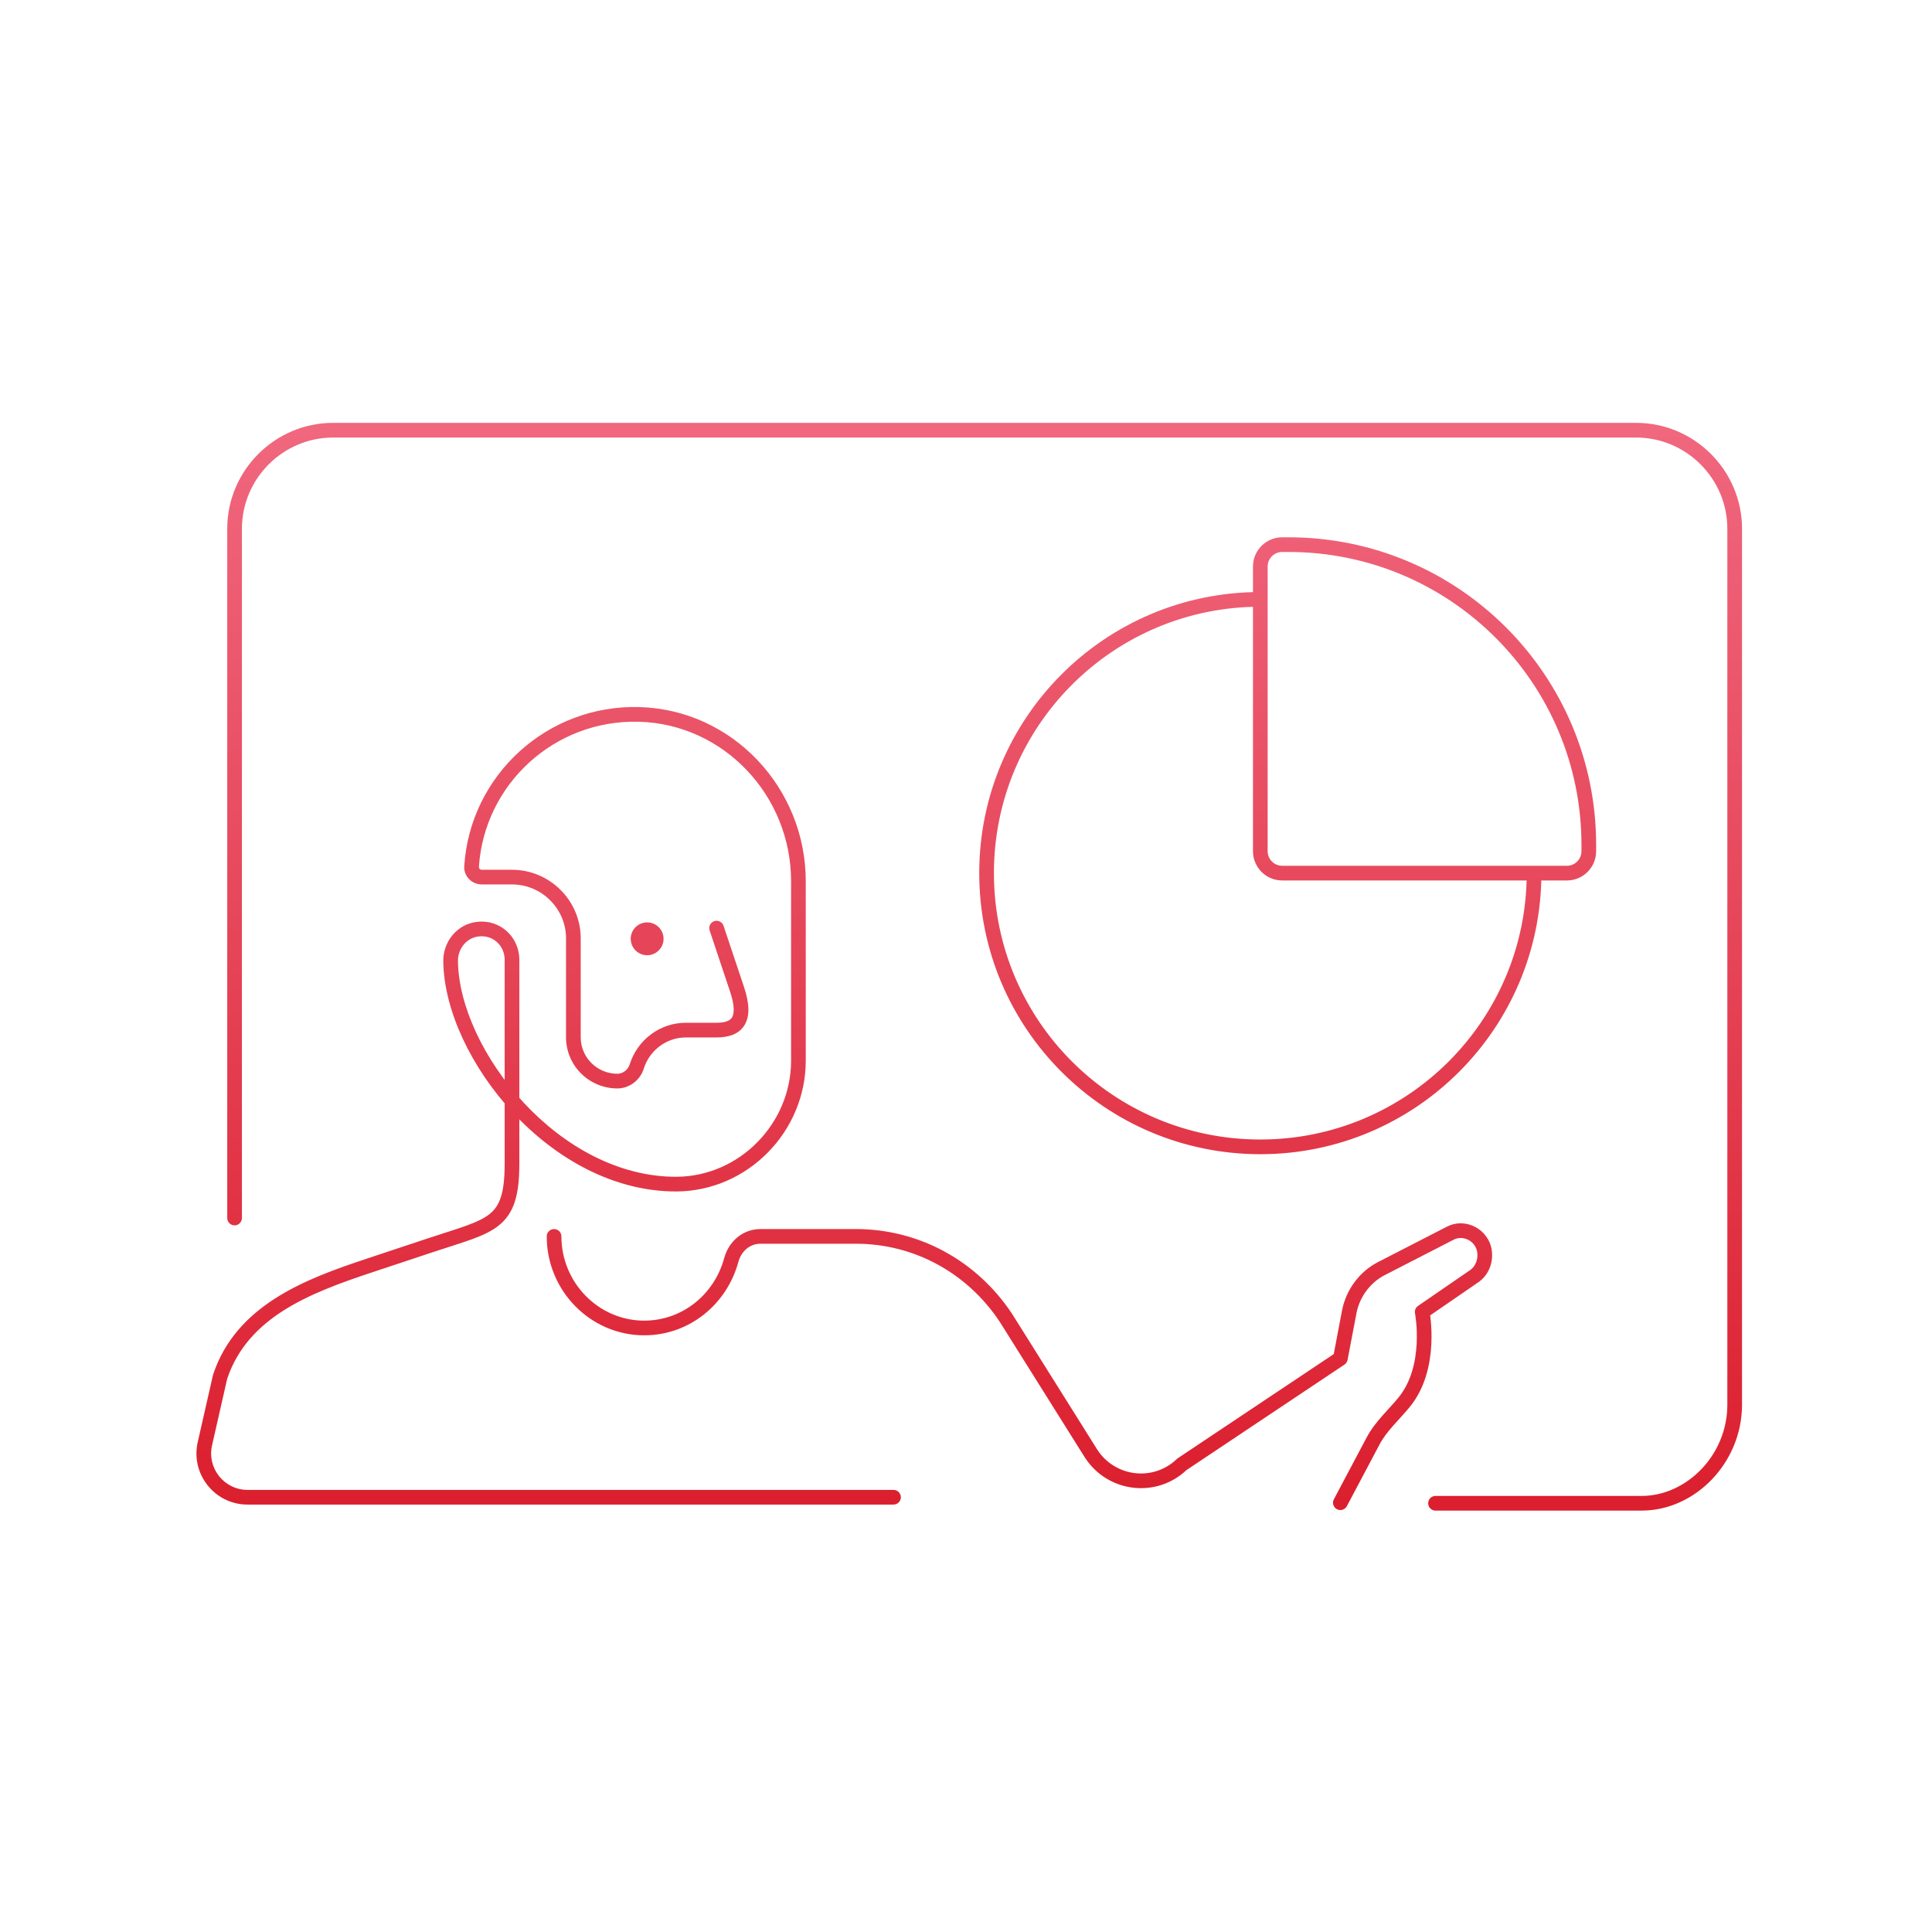 <svg width="329" height="329" viewBox="0 0 329 329" fill="none" xmlns="http://www.w3.org/2000/svg">
<path d="M262.484 148.683C262.484 147.993 261.924 147.433 261.234 147.433C260.544 147.433 259.984 147.993 259.984 148.683H262.484ZM214.619 103.318C215.309 103.318 215.869 102.758 215.869 102.068C215.869 101.377 215.309 100.818 214.619 100.818V103.318ZM123.212 157.651C122.993 156.996 122.285 156.643 121.63 156.861C120.975 157.08 120.622 157.788 120.841 158.443L123.212 157.651ZM125.51 168.469L124.325 168.865L125.51 168.469ZM108.439 181.583L107.248 181.204C107.246 181.212 107.243 181.22 107.241 181.229L108.439 181.583ZM80.307 147.538L81.552 147.652C81.553 147.641 81.554 147.63 81.555 147.619L80.307 147.538ZM108.875 121.658L108.839 122.907L108.839 122.907L108.875 121.658ZM115.233 201.644L115.238 202.894L115.242 202.894L115.233 201.644ZM76.736 163.779L77.986 163.758C77.986 163.752 77.986 163.746 77.986 163.74L76.736 163.779ZM81.439 158.221L81.556 159.465C81.563 159.465 81.57 159.464 81.577 159.463L81.439 158.221ZM37.481 234.455L36.295 234.06C36.282 234.098 36.271 234.138 36.262 234.178L37.481 234.455ZM152.155 256.215C152.845 256.215 153.405 255.656 153.405 254.965C153.405 254.275 152.845 253.715 152.155 253.715V256.215ZM34.891 245.854L36.109 246.131L34.891 245.854ZM239.077 238.829L240.041 239.624L239.077 238.829ZM242.187 223.411L241.479 222.381C241.068 222.663 240.865 223.163 240.961 223.652L242.187 223.411ZM250.882 217.433L250.219 216.373C250.203 216.382 250.188 216.392 250.173 216.403L250.882 217.433ZM252.672 212.494L253.875 212.156C253.872 212.145 253.869 212.134 253.865 212.123L252.672 212.494ZM246.918 210.025L247.489 211.137C247.496 211.133 247.503 211.129 247.51 211.125L246.918 210.025ZM235.283 216.003L235.849 217.117L235.854 217.115L235.283 216.003ZM229.785 223.281L228.561 223.03C228.559 223.036 228.558 223.041 228.557 223.047L229.785 223.281ZM228.251 231.338L228.945 232.378C229.224 232.192 229.416 231.902 229.479 231.572L228.251 231.338ZM201.273 249.353L200.579 248.313C200.518 248.354 200.46 248.4 200.407 248.451L201.273 249.353ZM185.802 247.533L184.743 248.197C184.746 248.202 184.75 248.208 184.753 248.213L185.802 247.533ZM171.322 224.451L172.381 223.786C172.376 223.778 172.37 223.77 172.365 223.761L171.322 224.451ZM124.526 214.573L123.32 214.244L123.319 214.248L124.526 214.573ZM95.602 210.545C95.602 209.854 95.042 209.295 94.352 209.295C93.661 209.295 93.102 209.854 93.102 210.545H95.602ZM233.796 245.436L234.901 246.021L234.905 246.014L233.796 245.436ZM227.146 255.313C226.823 255.923 227.055 256.68 227.665 257.003C228.275 257.326 229.032 257.094 229.355 256.484L227.146 255.313ZM38.697 207.419C38.697 208.109 39.257 208.669 39.947 208.669C40.637 208.669 41.197 208.109 41.197 207.419H38.697ZM244.453 254.741C243.763 254.741 243.203 255.301 243.203 255.991C243.203 256.681 243.763 257.241 244.453 257.241V254.741ZM218.348 93.995H219.414V91.495H218.348V93.995ZM269.307 143.888V144.954H271.807V143.888H269.307ZM266.828 147.433H218.348V149.933H266.828V147.433ZM215.869 144.954V96.474H213.369V144.954H215.869ZM219.414 93.995C246.969 93.995 269.307 116.333 269.307 143.888H271.807C271.807 114.952 248.35 91.495 219.414 91.495V93.995ZM218.348 147.433C216.979 147.433 215.869 146.323 215.869 144.954H213.369C213.369 147.704 215.598 149.933 218.348 149.933V147.433ZM269.307 144.954C269.307 146.323 268.197 147.433 266.828 147.433V149.933C269.578 149.933 271.807 147.704 271.807 144.954H269.307ZM218.348 91.495C215.598 91.495 213.369 93.724 213.369 96.474H215.869C215.869 95.105 216.979 93.995 218.348 93.995V91.495ZM259.984 148.683C259.984 173.737 239.673 194.048 214.619 194.048V196.548C241.054 196.548 262.484 175.118 262.484 148.683H259.984ZM214.619 194.048C189.564 194.048 169.254 173.737 169.254 148.683H166.754C166.754 175.118 188.184 196.548 214.619 196.548V194.048ZM169.254 148.683C169.254 123.628 189.564 103.318 214.619 103.318V100.818C188.184 100.818 166.754 122.248 166.754 148.683H169.254ZM120.841 158.443L124.325 168.865L126.696 168.072L123.212 157.651L120.841 158.443ZM124.325 168.865C125.173 171.403 125.01 172.666 124.657 173.252C124.352 173.758 123.636 174.166 122.027 174.166V176.666C123.901 176.666 125.797 176.206 126.799 174.541C127.753 172.956 127.589 170.745 126.696 168.072L124.325 168.865ZM122.027 174.166H116.801V176.666H122.027V174.166ZM116.801 174.166C112.31 174.166 108.537 177.15 107.248 181.204L109.631 181.961C110.606 178.894 113.452 176.666 116.801 176.666V174.166ZM107.241 181.229C106.958 182.186 106.044 182.851 105.13 182.851V185.351C107.177 185.351 109.05 183.932 109.638 181.936L107.241 181.229ZM105.13 182.851C101.714 182.851 98.889 180.098 98.889 176.632H96.389C96.389 181.504 100.359 185.351 105.13 185.351V182.851ZM98.889 176.632V159.784H96.389V176.632H98.889ZM98.889 159.784C98.889 153.358 93.623 148.112 87.188 148.112V150.612C92.249 150.612 96.389 154.746 96.389 159.784H98.889ZM87.188 148.112H82.049V150.612H87.188V148.112ZM82.049 148.112C81.705 148.112 81.535 147.842 81.552 147.652L79.062 147.425C78.905 149.146 80.302 150.612 82.049 150.612V148.112ZM81.555 147.619C82.469 133.527 94.444 122.492 108.839 122.907L108.911 120.408C93.171 119.955 80.061 132.022 79.06 147.457L81.555 147.619ZM108.839 122.907C123.289 123.321 134.712 135.506 134.712 150.057H137.212C137.212 134.211 124.77 120.863 108.911 120.408L108.839 122.907ZM134.712 150.057V180.627H137.212V150.057H134.712ZM134.712 180.627C134.712 191.329 125.935 200.313 115.223 200.394L115.242 202.894C127.35 202.802 137.212 192.68 137.212 180.627H134.712ZM115.228 200.394C105.272 200.436 96.025 195.131 89.192 187.787C82.345 180.429 78.11 171.223 77.986 163.758L75.486 163.8C75.624 172.055 80.229 181.825 87.361 189.49C94.507 197.171 104.378 202.94 115.238 202.894L115.228 200.394ZM77.986 163.74C77.917 161.551 79.494 159.658 81.556 159.465L81.323 156.976C77.811 157.304 75.381 160.449 75.487 163.818L77.986 163.74ZM81.577 159.463C83.947 159.2 85.938 161.024 85.938 163.431H88.438C88.438 159.586 85.203 156.546 81.302 156.978L81.577 159.463ZM87.188 163.431C85.938 163.431 85.938 163.432 85.938 163.432C85.938 163.432 85.938 163.432 85.938 163.433C85.938 163.433 85.938 163.433 85.938 163.434C85.938 163.435 85.938 163.435 85.938 163.436C85.938 163.437 85.938 163.437 85.938 163.438C85.938 163.439 85.938 163.44 85.938 163.441C85.938 163.443 85.938 163.444 85.938 163.445C85.938 163.446 85.938 163.448 85.938 163.449C85.938 163.451 85.938 163.452 85.938 163.454C85.938 163.455 85.938 163.457 85.938 163.459C85.938 163.461 85.938 163.463 85.938 163.465C85.938 163.467 85.938 163.469 85.938 163.471C85.938 163.473 85.938 163.475 85.938 163.478C85.938 163.48 85.938 163.483 85.938 163.485C85.938 163.488 85.938 163.49 85.938 163.493C85.938 163.496 85.938 163.499 85.938 163.502C85.938 163.504 85.938 163.507 85.938 163.51C85.938 163.514 85.938 163.517 85.938 163.52C85.938 163.523 85.938 163.527 85.938 163.53C85.938 163.533 85.938 163.537 85.938 163.54C85.938 163.544 85.938 163.548 85.938 163.552C85.938 163.555 85.938 163.559 85.938 163.563C85.938 163.567 85.938 163.571 85.938 163.575C85.938 163.579 85.938 163.584 85.938 163.588C85.938 163.592 85.938 163.596 85.938 163.601C85.938 163.605 85.938 163.61 85.938 163.615C85.938 163.619 85.938 163.624 85.938 163.629C85.938 163.634 85.938 163.638 85.938 163.643C85.938 163.648 85.938 163.653 85.938 163.659C85.938 163.664 85.938 163.669 85.938 163.674C85.938 163.68 85.938 163.685 85.938 163.69C85.938 163.696 85.938 163.701 85.938 163.707C85.938 163.713 85.938 163.718 85.938 163.724C85.938 163.73 85.938 163.736 85.938 163.742C85.938 163.748 85.938 163.754 85.938 163.76C85.938 163.766 85.938 163.773 85.938 163.779C85.938 163.785 85.938 163.792 85.938 163.798C85.938 163.804 85.938 163.811 85.938 163.818C85.938 163.824 85.938 163.831 85.938 163.838C85.938 163.845 85.938 163.852 85.938 163.858C85.938 163.865 85.938 163.873 85.938 163.88C85.938 163.887 85.938 163.894 85.938 163.901C85.938 163.909 85.938 163.916 85.938 163.923C85.938 163.931 85.938 163.938 85.938 163.946C85.938 163.954 85.938 163.961 85.938 163.969C85.938 163.977 85.938 163.985 85.938 163.993C85.938 164.001 85.938 164.009 85.938 164.017C85.938 164.025 85.938 164.033 85.938 164.041C85.938 164.049 85.938 164.058 85.938 164.066C85.938 164.075 85.938 164.083 85.938 164.092C85.938 164.1 85.938 164.109 85.938 164.118C85.938 164.126 85.938 164.135 85.938 164.144C85.938 164.153 85.938 164.162 85.938 164.171C85.938 164.18 85.938 164.189 85.938 164.198C85.938 164.207 85.938 164.217 85.938 164.226C85.938 164.235 85.938 164.245 85.938 164.254C85.938 164.264 85.938 164.273 85.938 164.283C85.938 164.293 85.938 164.302 85.938 164.312C85.938 164.322 85.938 164.332 85.938 164.342C85.938 164.352 85.938 164.362 85.938 164.372C85.938 164.382 85.938 164.392 85.938 164.402C85.938 164.413 85.938 164.423 85.938 164.433C85.938 164.444 85.938 164.454 85.938 164.465C85.938 164.475 85.938 164.486 85.938 164.497C85.938 164.507 85.938 164.518 85.938 164.529C85.938 164.54 85.938 164.551 85.938 164.562C85.938 164.573 85.938 164.584 85.938 164.595C85.938 164.606 85.938 164.617 85.938 164.629C85.938 164.64 85.938 164.651 85.938 164.663C85.938 164.674 85.938 164.686 85.938 164.697C85.938 164.709 85.938 164.721 85.938 164.732C85.938 164.744 85.938 164.756 85.938 164.768C85.938 164.78 85.938 164.792 85.938 164.804C85.938 164.816 85.938 164.828 85.938 164.84C85.938 164.852 85.938 164.864 85.938 164.877C85.938 164.889 85.938 164.901 85.938 164.914C85.938 164.926 85.938 164.939 85.938 164.951C85.938 164.964 85.938 164.977 85.938 164.989C85.938 165.002 85.938 165.015 85.938 165.028C85.938 165.041 85.938 165.054 85.938 165.067C85.938 165.08 85.938 165.093 85.938 165.106C85.938 165.119 85.938 165.132 85.938 165.146C85.938 165.159 85.938 165.172 85.938 165.186C85.938 165.199 85.938 165.213 85.938 165.226C85.938 165.24 85.938 165.254 85.938 165.267C85.938 165.281 85.938 165.295 85.938 165.309C85.938 165.322 85.938 165.336 85.938 165.35C85.938 165.364 85.938 165.378 85.938 165.393C85.938 165.407 85.938 165.421 85.938 165.435C85.938 165.449 85.938 165.464 85.938 165.478C85.938 165.492 85.938 165.507 85.938 165.521C85.938 165.536 85.938 165.551 85.938 165.565C85.938 165.58 85.938 165.595 85.938 165.609C85.938 165.624 85.938 165.639 85.938 165.654C85.938 165.669 85.938 165.684 85.938 165.699C85.938 165.714 85.938 165.729 85.938 165.744C85.938 165.759 85.938 165.775 85.938 165.79C85.938 165.805 85.938 165.821 85.938 165.836C85.938 165.852 85.938 165.867 85.938 165.883C85.938 165.898 85.938 165.914 85.938 165.93C85.938 165.945 85.938 165.961 85.938 165.977C85.938 165.993 85.938 166.009 85.938 166.025C85.938 166.041 85.938 166.057 85.938 166.073C85.938 166.089 85.938 166.105 85.938 166.121C85.938 166.137 85.938 166.154 85.938 166.17C85.938 166.186 85.938 166.203 85.938 166.219C85.938 166.236 85.938 166.252 85.938 166.269C85.938 166.285 85.938 166.302 85.938 166.319C85.938 166.335 85.938 166.352 85.938 166.369C85.938 166.386 85.938 166.403 85.938 166.42C85.938 166.437 85.938 166.454 85.938 166.471C85.938 166.488 85.938 166.505 85.938 166.522C85.938 166.54 85.938 166.557 85.938 166.574C85.938 166.591 85.938 166.609 85.938 166.626C85.938 166.644 85.938 166.661 85.938 166.679C85.938 166.696 85.938 166.714 85.938 166.732C85.938 166.749 85.938 166.767 85.938 166.785C85.938 166.803 85.938 166.821 85.938 166.839C85.938 166.856 85.938 166.874 85.938 166.893C85.938 166.911 85.938 166.929 85.938 166.947C85.938 166.965 85.938 166.983 85.938 167.002C85.938 167.02 85.938 167.038 85.938 167.057C85.938 167.075 85.938 167.093 85.938 167.112C85.938 167.13 85.938 167.149 85.938 167.168C85.938 167.186 85.938 167.205 85.938 167.224C85.938 167.242 85.938 167.261 85.938 167.28C85.938 167.299 85.938 167.318 85.938 167.337C85.938 167.356 85.938 167.375 85.938 167.394C85.938 167.413 85.938 167.432 85.938 167.451C85.938 167.47 85.938 167.49 85.938 167.509C85.938 167.528 85.938 167.548 85.938 167.567C85.938 167.587 85.938 167.606 85.938 167.626C85.938 167.645 85.938 167.665 85.938 167.684C85.938 167.704 85.938 167.724 85.938 167.743C85.938 167.763 85.938 167.783 85.938 167.803C85.938 167.823 85.938 167.843 85.938 167.863C85.938 167.882 85.938 167.902 85.938 167.923C85.938 167.943 85.938 167.963 85.938 167.983C85.938 168.003 85.938 168.023 85.938 168.044C85.938 168.064 85.938 168.084 85.938 168.105C85.938 168.125 85.938 168.146 85.938 168.166C85.938 168.187 85.938 168.207 85.938 168.228C85.938 168.248 85.938 168.269 85.938 168.29C85.938 168.31 85.938 168.331 85.938 168.352C85.938 168.373 85.938 168.394 85.938 168.415C85.938 168.435 85.938 168.456 85.938 168.477C85.938 168.498 85.938 168.519 85.938 168.541C85.938 168.562 85.938 168.583 85.938 168.604C85.938 168.625 85.938 168.647 85.938 168.668C85.938 168.689 85.938 168.711 85.938 168.732C85.938 168.753 85.938 168.775 85.938 168.796C85.938 168.818 85.938 168.84 85.938 168.861C85.938 168.883 85.938 168.904 85.938 168.926C85.938 168.948 85.938 168.97 85.938 168.992C85.938 169.013 85.938 169.035 85.938 169.057C85.938 169.079 85.938 169.101 85.938 169.123C85.938 169.145 85.938 169.167 85.938 169.189C85.938 169.211 85.938 169.233 85.938 169.256C85.938 169.278 85.938 169.3 85.938 169.322C85.938 169.345 85.938 169.367 85.938 169.389C85.938 169.412 85.938 169.434 85.938 169.457C85.938 169.479 85.938 169.502 85.938 169.524C85.938 169.547 85.938 169.57 85.938 169.592C85.938 169.615 85.938 169.638 85.938 169.66C85.938 169.683 85.938 169.706 85.938 169.729C85.938 169.752 85.938 169.775 85.938 169.798C85.938 169.821 85.938 169.844 85.938 169.867C85.938 169.89 85.938 169.913 85.938 169.936C85.938 169.959 85.938 169.982 85.938 170.005C85.938 170.029 85.938 170.052 85.938 170.075C85.938 170.099 85.938 170.122 85.938 170.145C85.938 170.169 85.938 170.192 85.938 170.216C85.938 170.239 85.938 170.263 85.938 170.286C85.938 170.31 85.938 170.333 85.938 170.357C85.938 170.381 85.938 170.404 85.938 170.428C85.938 170.452 85.938 170.476 85.938 170.5C85.938 170.523 85.938 170.547 85.938 170.571C85.938 170.595 85.938 170.619 85.938 170.643C85.938 170.667 85.938 170.691 85.938 170.715C85.938 170.739 85.938 170.763 85.938 170.788C85.938 170.812 85.938 170.836 85.938 170.86C85.938 170.884 85.938 170.909 85.938 170.933C85.938 170.957 85.938 170.982 85.938 171.006C85.938 171.031 85.938 171.055 85.938 171.08C85.938 171.104 85.938 171.129 85.938 171.153C85.938 171.178 85.938 171.202 85.938 171.227C85.938 171.252 85.938 171.276 85.938 171.301C85.938 171.326 85.938 171.351 85.938 171.376C85.938 171.4 85.938 171.425 85.938 171.45C85.938 171.475 85.938 171.5 85.938 171.525C85.938 171.55 85.938 171.575 85.938 171.6C85.938 171.625 85.938 171.65 85.938 171.675C85.938 171.7 85.938 171.725 85.938 171.751C85.938 171.776 85.938 171.801 85.938 171.826C85.938 171.852 85.938 171.877 85.938 171.902C85.938 171.928 85.938 171.953 85.938 171.978C85.938 172.004 85.938 172.029 85.938 172.055C85.938 172.08 85.938 172.106 85.938 172.131C85.938 172.157 85.938 172.183 85.938 172.208C85.938 172.234 85.938 172.26 85.938 172.285C85.938 172.311 85.938 172.337 85.938 172.363C85.938 172.388 85.938 172.414 85.938 172.44C85.938 172.466 85.938 172.492 85.938 172.518C85.938 172.544 85.938 172.57 85.938 172.596C85.938 172.622 85.938 172.648 85.938 172.674C85.938 172.7 85.938 172.726 85.938 172.752C85.938 172.778 85.938 172.804 85.938 172.831C85.938 172.857 85.938 172.883 85.938 172.909C85.938 172.936 85.938 172.962 85.938 172.988C85.938 173.015 85.938 173.041 85.938 173.067C85.938 173.094 85.938 173.12 85.938 173.147C85.938 173.173 85.938 173.2 85.938 173.226C85.938 173.253 85.938 173.279 85.938 173.306C85.938 173.332 85.938 173.359 85.938 173.386C85.938 173.412 85.938 173.439 85.938 173.466C85.938 173.493 85.938 173.519 85.938 173.546C85.938 173.573 85.938 173.6 85.938 173.627C85.938 173.653 85.938 173.68 85.938 173.707C85.938 173.734 85.938 173.761 85.938 173.788C85.938 173.815 85.938 173.842 85.938 173.869C85.938 173.896 85.938 173.923 85.938 173.95C85.938 173.977 85.938 174.004 85.938 174.032C85.938 174.059 85.938 174.086 85.938 174.113C85.938 174.14 85.938 174.168 85.938 174.195C85.938 174.222 85.938 174.249 85.938 174.277C85.938 174.304 85.938 174.332 85.938 174.359C85.938 174.386 85.938 174.414 85.938 174.441C85.938 174.469 85.938 174.496 85.938 174.524C85.938 174.551 85.938 174.579 85.938 174.606C85.938 174.634 85.938 174.661 85.938 174.689C85.938 174.717 85.938 174.744 85.938 174.772C85.938 174.799 85.938 174.827 85.938 174.855C85.938 174.883 85.938 174.91 85.938 174.938C85.938 174.966 85.938 174.994 85.938 175.022C85.938 175.049 85.938 175.077 85.938 175.105C85.938 175.133 85.938 175.161 85.938 175.189C85.938 175.217 85.938 175.245 85.938 175.273C85.938 175.301 85.938 175.329 85.938 175.357C85.938 175.385 85.938 175.413 85.938 175.441C85.938 175.469 85.938 175.497 85.938 175.525C85.938 175.553 85.938 175.581 85.938 175.61C85.938 175.638 85.938 175.666 85.938 175.694C85.938 175.722 85.938 175.751 85.938 175.779C85.938 175.807 85.938 175.835 85.938 175.864C85.938 175.892 85.938 175.92 85.938 175.949C85.938 175.977 85.938 176.006 85.938 176.034C85.938 176.062 85.938 176.091 85.938 176.119C85.938 176.148 85.938 176.176 85.938 176.205C85.938 176.233 85.938 176.262 85.938 176.29C85.938 176.319 85.938 176.347 85.938 176.376C85.938 176.405 85.938 176.433 85.938 176.462C85.938 176.49 85.938 176.519 85.938 176.548C85.938 176.576 85.938 176.605 85.938 176.634C85.938 176.663 85.938 176.691 85.938 176.72C85.938 176.749 85.938 176.778 85.938 176.806C85.938 176.835 85.938 176.864 85.938 176.893C85.938 176.922 85.938 176.95 85.938 176.979C85.938 177.008 85.938 177.037 85.938 177.066C85.938 177.095 85.938 177.124 85.938 177.153C85.938 177.182 85.938 177.211 85.938 177.24C85.938 177.269 85.938 177.298 85.938 177.327C85.938 177.356 85.938 177.385 85.938 177.414C85.938 177.443 85.938 177.472 85.938 177.501C85.938 177.53 85.938 177.559 85.938 177.589C85.938 177.618 85.938 177.647 85.938 177.676C85.938 177.705 85.938 177.734 85.938 177.764C85.938 177.793 85.938 177.822 85.938 177.851C85.938 177.88 85.938 177.91 85.938 177.939C85.938 177.968 85.938 177.998 85.938 178.027C85.938 178.056 85.938 178.085 85.938 178.115C85.938 178.144 85.938 178.174 85.938 178.203C85.938 178.232 85.938 178.262 85.938 178.291C85.938 178.32 85.938 178.35 85.938 178.379C85.938 178.409 85.938 178.438 85.938 178.468C85.938 178.497 85.938 178.527 85.938 178.556C85.938 178.586 85.938 178.615 85.938 178.645C85.938 178.674 85.938 178.704 85.938 178.733C85.938 178.763 85.938 178.792 85.938 178.822C85.938 178.851 85.938 178.881 85.938 178.911C85.938 178.94 85.938 178.97 85.938 178.999C85.938 179.029 85.938 179.059 85.938 179.088C85.938 179.118 85.938 179.148 85.938 179.177C85.938 179.207 85.938 179.237 85.938 179.266C85.938 179.296 85.938 179.326 85.938 179.356C85.938 179.385 85.938 179.415 85.938 179.445C85.938 179.474 85.938 179.504 85.938 179.534C85.938 179.564 85.938 179.594 85.938 179.623C85.938 179.653 85.938 179.683 85.938 179.713C85.938 179.743 85.938 179.772 85.938 179.802C85.938 179.832 85.938 179.862 85.938 179.892C85.938 179.922 85.938 179.952 85.938 179.981C85.938 180.011 85.938 180.041 85.938 180.071C85.938 180.101 85.938 180.131 85.938 180.161C85.938 180.191 85.938 180.221 85.938 180.251C85.938 180.281 85.938 180.31 85.938 180.34C85.938 180.37 85.938 180.4 85.938 180.43C85.938 180.46 85.938 180.49 85.938 180.52C85.938 180.55 85.938 180.58 85.938 180.61C85.938 180.64 85.938 180.67 85.938 180.7C85.938 180.73 85.938 180.76 85.938 180.79C85.938 180.82 85.938 180.85 85.938 180.88C85.938 180.911 85.938 180.941 85.938 180.971C85.938 181.001 85.938 181.031 85.938 181.061C85.938 181.091 85.938 181.121 85.938 181.151C85.938 181.181 85.938 181.211 85.938 181.241C85.938 181.271 85.938 181.302 85.938 181.332C85.938 181.362 85.938 181.392 85.938 181.422C85.938 181.452 85.938 181.482 85.938 181.512C85.938 181.543 85.938 181.573 85.938 181.603C85.938 181.633 85.938 181.663 85.938 181.693C85.938 181.723 85.938 181.754 85.938 181.784C85.938 181.814 85.938 181.844 85.938 181.874C85.938 181.904 85.938 181.935 85.938 181.965C85.938 181.995 85.938 182.025 85.938 182.055C85.938 182.086 85.938 182.116 85.938 182.146C85.938 182.176 85.938 182.206 85.938 182.236C85.938 182.267 85.938 182.297 85.938 182.327C85.938 182.357 85.938 182.387 85.938 182.418C85.938 182.448 85.938 182.478 85.938 182.508C85.938 182.539 85.938 182.569 85.938 182.599C85.938 182.629 85.938 182.659 85.938 182.69C85.938 182.72 85.938 182.75 85.938 182.78C85.938 182.81 85.938 182.841 85.938 182.871C85.938 182.901 85.938 182.931 85.938 182.962C85.938 182.992 85.938 183.022 85.938 183.052C85.938 183.082 85.938 183.113 85.938 183.143C85.938 183.173 85.938 183.203 85.938 183.234C85.938 183.264 85.938 183.294 85.938 183.324C85.938 183.354 85.938 183.385 85.938 183.415C85.938 183.445 85.938 183.475 85.938 183.506C85.938 183.536 85.938 183.566 85.938 183.596C85.938 183.626 85.938 183.657 85.938 183.687C85.938 183.717 85.938 183.747 85.938 183.778C85.938 183.808 85.938 183.838 85.938 183.868C85.938 183.898 85.938 183.929 85.938 183.959C85.938 183.989 85.938 184.019 85.938 184.049C85.938 184.08 85.938 184.11 85.938 184.14C85.938 184.17 85.938 184.2 85.938 184.23C85.938 184.261 85.938 184.291 85.938 184.321C85.938 184.351 85.938 184.381 85.938 184.411C85.938 184.442 85.938 184.472 85.938 184.502C85.938 184.532 85.938 184.562 85.938 184.592C85.938 184.623 85.938 184.653 85.938 184.683C85.938 184.713 85.938 184.743 85.938 184.773C85.938 184.803 85.938 184.834 85.938 184.864C85.938 184.894 85.938 184.924 85.938 184.954C85.938 184.984 85.938 185.014 85.938 185.044C85.938 185.074 85.938 185.104 85.938 185.135C85.938 185.165 85.938 185.195 85.938 185.225C85.938 185.255 85.938 185.285 85.938 185.315C85.938 185.345 85.938 185.375 85.938 185.405C85.938 185.435 85.938 185.465 85.938 185.495C85.938 185.525 85.938 185.555 85.938 185.585C85.938 185.615 85.938 185.645 85.938 185.675C85.938 185.705 85.938 185.735 85.938 185.765C85.938 185.795 85.938 185.825 85.938 185.855C85.938 185.885 85.938 185.915 85.938 185.945C85.938 185.975 85.938 186.005 85.938 186.035C85.938 186.065 85.938 186.095 85.938 186.125C85.938 186.155 85.938 186.184 85.938 186.214C85.938 186.244 85.938 186.274 85.938 186.304C85.938 186.334 85.938 186.364 85.938 186.394C85.938 186.423 85.938 186.453 85.938 186.483C85.938 186.513 85.938 186.543 85.938 186.573C85.938 186.602 85.938 186.632 85.938 186.662C85.938 186.692 85.938 186.722 85.938 186.751C85.938 186.781 85.938 186.811 85.938 186.841C85.938 186.87 85.938 186.9 85.938 186.93C85.938 186.959 85.938 186.989 85.938 187.019C85.938 187.049 85.938 187.078 85.938 187.108C85.938 187.138 85.938 187.167 85.938 187.197C85.938 187.227 85.938 187.256 85.938 187.286C85.938 187.315 85.938 187.345 85.938 187.375C85.938 187.404 85.938 187.434 85.938 187.463C85.938 187.493 85.938 187.522 85.938 187.552C85.938 187.581 85.938 187.611 85.938 187.641C85.938 187.67 85.938 187.7 85.938 187.729C85.938 187.758 85.938 187.788 85.938 187.817C85.938 187.847 85.938 187.876 85.938 187.906C85.938 187.935 85.938 187.965 85.938 187.994C85.938 188.023 85.938 188.053 85.938 188.082C85.938 188.111 85.938 188.141 85.938 188.17C85.938 188.199 85.938 188.229 85.938 188.258C85.938 188.287 85.938 188.317 85.938 188.346C85.938 188.375 85.938 188.404 85.938 188.434C85.938 188.463 85.938 188.492 85.938 188.521C85.938 188.55 85.938 188.58 85.938 188.609C85.938 188.638 85.938 188.667 85.938 188.696C85.938 188.725 85.938 188.754 85.938 188.783C85.938 188.812 85.938 188.842 85.938 188.871C85.938 188.9 85.938 188.929 85.938 188.958C85.938 188.987 85.938 189.016 85.938 189.045C85.938 189.074 85.938 189.103 85.938 189.132C85.938 189.161 85.938 189.189 85.938 189.218C85.938 189.247 85.938 189.276 85.938 189.305C85.938 189.334 85.938 189.363 85.938 189.392C85.938 189.42 85.938 189.449 85.938 189.478C85.938 189.507 85.938 189.535 85.938 189.564C85.938 189.593 85.938 189.622 85.938 189.65C85.938 189.679 85.938 189.708 85.938 189.736C85.938 189.765 85.938 189.794 85.938 189.822C85.938 189.851 85.938 189.88 85.938 189.908C85.938 189.937 85.938 189.965 85.938 189.994C85.938 190.022 85.938 190.051 85.938 190.079C85.938 190.108 85.938 190.136 85.938 190.165C85.938 190.193 85.938 190.221 85.938 190.25C85.938 190.278 85.938 190.307 85.938 190.335C85.938 190.363 85.938 190.392 85.938 190.42C85.938 190.448 85.938 190.477 85.938 190.505C85.938 190.533 85.938 190.561 85.938 190.589C85.938 190.618 85.938 190.646 85.938 190.674C85.938 190.702 85.938 190.73 85.938 190.758C85.938 190.787 85.938 190.815 85.938 190.843C85.938 190.871 85.938 190.899 85.938 190.927C85.938 190.955 85.938 190.983 85.938 191.011C85.938 191.039 85.938 191.067 85.938 191.095C85.938 191.122 85.938 191.15 85.938 191.178C85.938 191.206 85.938 191.234 85.938 191.262C85.938 191.289 85.938 191.317 85.938 191.345C85.938 191.373 85.938 191.4 85.938 191.428C85.938 191.456 85.938 191.484 85.938 191.511C85.938 191.539 85.938 191.566 85.938 191.594C85.938 191.622 85.938 191.649 85.938 191.677C85.938 191.704 85.938 191.732 85.938 191.759C85.938 191.787 85.938 191.814 85.938 191.842C85.938 191.869 85.938 191.896 85.938 191.924C85.938 191.951 85.938 191.979 85.938 192.006C85.938 192.033 85.938 192.06 85.938 192.088C85.938 192.115 85.938 192.142 85.938 192.169C85.938 192.197 85.938 192.224 85.938 192.251C85.938 192.278 85.938 192.305 85.938 192.332C85.938 192.359 85.938 192.386 85.938 192.413C85.938 192.44 85.938 192.467 85.938 192.494C85.938 192.521 85.938 192.548 85.938 192.575C85.938 192.602 85.938 192.629 85.938 192.656C85.938 192.682 85.938 192.709 85.938 192.736C85.938 192.763 85.938 192.789 85.938 192.816C85.938 192.843 85.938 192.87 85.938 192.896C85.938 192.923 85.938 192.949 85.938 192.976C85.938 193.003 85.938 193.029 85.938 193.056C85.938 193.082 85.938 193.109 85.938 193.135C85.938 193.162 85.938 193.188 85.938 193.214C85.938 193.241 85.938 193.267 85.938 193.293C85.938 193.32 85.938 193.346 85.938 193.372C85.938 193.398 85.938 193.425 85.938 193.451C85.938 193.477 85.938 193.503 85.938 193.529C85.938 193.555 85.938 193.581 85.938 193.608C85.938 193.634 85.938 193.66 85.938 193.686C85.938 193.712 85.938 193.737 85.938 193.763C85.938 193.789 85.938 193.815 85.938 193.841C85.938 193.867 85.938 193.893 85.938 193.918C85.938 193.944 85.938 193.97 85.938 193.996C85.938 194.021 85.938 194.047 85.938 194.073C85.938 194.098 85.938 194.124 85.938 194.149C85.938 194.175 85.938 194.2 85.938 194.226C85.938 194.251 85.938 194.277 85.938 194.302C85.938 194.327 85.938 194.353 85.938 194.378C85.938 194.403 85.938 194.429 85.938 194.454C85.938 194.479 85.938 194.504 85.938 194.53C85.938 194.555 85.938 194.58 85.938 194.605C85.938 194.63 85.938 194.655 85.938 194.68C85.938 194.705 85.938 194.73 85.938 194.755C85.938 194.78 85.938 194.805 85.938 194.83C85.938 194.855 85.938 194.88 85.938 194.904C85.938 194.929 85.938 194.954 85.938 194.979C85.938 195.003 85.938 195.028 85.938 195.053C85.938 195.077 85.938 195.102 85.938 195.126C85.938 195.151 85.938 195.175 85.938 195.2C85.938 195.224 85.938 195.249 85.938 195.273C85.938 195.298 85.938 195.322 85.938 195.346C85.938 195.371 85.938 195.395 85.938 195.419C85.938 195.443 85.938 195.467 85.938 195.492C85.938 195.516 85.938 195.54 85.938 195.564C85.938 195.588 85.938 195.612 85.938 195.636C85.938 195.66 85.938 195.684 85.938 195.708C85.938 195.732 85.938 195.755 85.938 195.779C85.938 195.803 85.938 195.827 85.938 195.851C85.938 195.874 85.938 195.898 85.938 195.922C85.938 195.945 85.938 195.969 85.938 195.992C85.938 196.016 85.938 196.039 85.938 196.063C85.938 196.086 85.938 196.11 85.938 196.133C85.938 196.156 85.938 196.18 85.938 196.203C85.938 196.226 85.938 196.25 85.938 196.273C85.938 196.296 85.938 196.319 85.938 196.342C85.938 196.365 85.938 196.388 85.938 196.411C85.938 196.434 85.938 196.457 85.938 196.48C85.938 196.503 85.938 196.526 85.938 196.549C85.938 196.572 85.938 196.594 85.938 196.617C85.938 196.64 85.938 196.663 85.938 196.685C85.938 196.708 85.938 196.73 85.938 196.753C85.938 196.776 85.938 196.798 85.938 196.821C85.938 196.843 85.938 196.865 85.938 196.888C85.938 196.91 85.938 196.932 85.938 196.955C85.938 196.977 85.938 196.999 85.938 197.021C85.938 197.044 85.938 197.066 85.938 197.088C85.938 197.11 85.938 197.132 85.938 197.154C85.938 197.176 85.938 197.198 85.938 197.22C85.938 197.241 85.938 197.263 85.938 197.285C85.938 197.307 85.938 197.329 85.938 197.35C85.938 197.372 85.938 197.394 85.938 197.415C85.938 197.437 85.938 197.458 85.938 197.48C85.938 197.501 85.938 197.523 85.938 197.544C85.938 197.566 85.938 197.587 85.938 197.608C85.938 197.629 85.938 197.651 85.938 197.672C85.938 197.693 85.938 197.714 85.938 197.735C85.938 197.756 85.938 197.777 85.938 197.798C85.938 197.819 85.938 197.84 85.938 197.861C85.938 197.882 85.938 197.903 85.938 197.924C85.938 197.944 85.938 197.965 85.938 197.986C85.938 198.006 85.938 198.027 85.938 198.048C85.938 198.068 85.938 198.089 85.938 198.109C85.938 198.13 85.938 198.15 85.938 198.17H88.438C88.438 198.15 88.438 198.13 88.438 198.109C88.438 198.089 88.438 198.068 88.438 198.048C88.438 198.027 88.438 198.006 88.438 197.986C88.438 197.965 88.438 197.944 88.438 197.924C88.438 197.903 88.438 197.882 88.438 197.861C88.438 197.84 88.438 197.819 88.438 197.798C88.438 197.777 88.438 197.756 88.438 197.735C88.438 197.714 88.438 197.693 88.438 197.672C88.438 197.651 88.438 197.629 88.438 197.608C88.438 197.587 88.438 197.566 88.438 197.544C88.438 197.523 88.438 197.501 88.438 197.48C88.438 197.458 88.438 197.437 88.438 197.415C88.438 197.394 88.438 197.372 88.438 197.35C88.438 197.329 88.438 197.307 88.438 197.285C88.438 197.263 88.438 197.241 88.438 197.22C88.438 197.198 88.438 197.176 88.438 197.154C88.438 197.132 88.438 197.11 88.438 197.088C88.438 197.066 88.438 197.044 88.438 197.021C88.438 196.999 88.438 196.977 88.438 196.955C88.438 196.932 88.438 196.91 88.438 196.888C88.438 196.865 88.438 196.843 88.438 196.821C88.438 196.798 88.438 196.776 88.438 196.753C88.438 196.73 88.438 196.708 88.438 196.685C88.438 196.663 88.438 196.64 88.438 196.617C88.438 196.594 88.438 196.572 88.438 196.549C88.438 196.526 88.438 196.503 88.438 196.48C88.438 196.457 88.438 196.434 88.438 196.411C88.438 196.388 88.438 196.365 88.438 196.342C88.438 196.319 88.438 196.296 88.438 196.273C88.438 196.25 88.438 196.226 88.438 196.203C88.438 196.18 88.438 196.156 88.438 196.133C88.438 196.11 88.438 196.086 88.438 196.063C88.438 196.039 88.438 196.016 88.438 195.992C88.438 195.969 88.438 195.945 88.438 195.922C88.438 195.898 88.438 195.874 88.438 195.851C88.438 195.827 88.438 195.803 88.438 195.779C88.438 195.755 88.438 195.732 88.438 195.708C88.438 195.684 88.438 195.66 88.438 195.636C88.438 195.612 88.438 195.588 88.438 195.564C88.438 195.54 88.438 195.516 88.438 195.492C88.438 195.467 88.438 195.443 88.438 195.419C88.438 195.395 88.438 195.371 88.438 195.346C88.438 195.322 88.438 195.298 88.438 195.273C88.438 195.249 88.438 195.224 88.438 195.2C88.438 195.175 88.438 195.151 88.438 195.126C88.438 195.102 88.438 195.077 88.438 195.053C88.438 195.028 88.438 195.003 88.438 194.979C88.438 194.954 88.438 194.929 88.438 194.904C88.438 194.88 88.438 194.855 88.438 194.83C88.438 194.805 88.438 194.78 88.438 194.755C88.438 194.73 88.438 194.705 88.438 194.68C88.438 194.655 88.438 194.63 88.438 194.605C88.438 194.58 88.438 194.555 88.438 194.53C88.438 194.504 88.438 194.479 88.438 194.454C88.438 194.429 88.438 194.403 88.438 194.378C88.438 194.353 88.438 194.327 88.438 194.302C88.438 194.277 88.438 194.251 88.438 194.226C88.438 194.2 88.438 194.175 88.438 194.149C88.438 194.124 88.438 194.098 88.438 194.073C88.438 194.047 88.438 194.021 88.438 193.996C88.438 193.97 88.438 193.944 88.438 193.918C88.438 193.893 88.438 193.867 88.438 193.841C88.438 193.815 88.438 193.789 88.438 193.763C88.438 193.737 88.438 193.712 88.438 193.686C88.438 193.66 88.438 193.634 88.438 193.608C88.438 193.581 88.438 193.555 88.438 193.529C88.438 193.503 88.438 193.477 88.438 193.451C88.438 193.425 88.438 193.398 88.438 193.372C88.438 193.346 88.438 193.32 88.438 193.293C88.438 193.267 88.438 193.241 88.438 193.214C88.438 193.188 88.438 193.162 88.438 193.135C88.438 193.109 88.438 193.082 88.438 193.056C88.438 193.029 88.438 193.003 88.438 192.976C88.438 192.949 88.438 192.923 88.438 192.896C88.438 192.87 88.438 192.843 88.438 192.816C88.438 192.789 88.438 192.763 88.438 192.736C88.438 192.709 88.438 192.682 88.438 192.656C88.438 192.629 88.438 192.602 88.438 192.575C88.438 192.548 88.438 192.521 88.438 192.494C88.438 192.467 88.438 192.44 88.438 192.413C88.438 192.386 88.438 192.359 88.438 192.332C88.438 192.305 88.438 192.278 88.438 192.251C88.438 192.224 88.438 192.197 88.438 192.169C88.438 192.142 88.438 192.115 88.438 192.088C88.438 192.06 88.438 192.033 88.438 192.006C88.438 191.979 88.438 191.951 88.438 191.924C88.438 191.896 88.438 191.869 88.438 191.842C88.438 191.814 88.438 191.787 88.438 191.759C88.438 191.732 88.438 191.704 88.438 191.677C88.438 191.649 88.438 191.622 88.438 191.594C88.438 191.566 88.438 191.539 88.438 191.511C88.438 191.484 88.438 191.456 88.438 191.428C88.438 191.4 88.438 191.373 88.438 191.345C88.438 191.317 88.438 191.289 88.438 191.262C88.438 191.234 88.438 191.206 88.438 191.178C88.438 191.15 88.438 191.122 88.438 191.095C88.438 191.067 88.438 191.039 88.438 191.011C88.438 190.983 88.438 190.955 88.438 190.927C88.438 190.899 88.438 190.871 88.438 190.843C88.438 190.815 88.438 190.787 88.438 190.758C88.438 190.73 88.438 190.702 88.438 190.674C88.438 190.646 88.438 190.618 88.438 190.589C88.438 190.561 88.438 190.533 88.438 190.505C88.438 190.477 88.438 190.448 88.438 190.42C88.438 190.392 88.438 190.363 88.438 190.335C88.438 190.307 88.438 190.278 88.438 190.25C88.438 190.221 88.438 190.193 88.438 190.165C88.438 190.136 88.438 190.108 88.438 190.079C88.438 190.051 88.438 190.022 88.438 189.994C88.438 189.965 88.438 189.937 88.438 189.908C88.438 189.88 88.438 189.851 88.438 189.822C88.438 189.794 88.438 189.765 88.438 189.736C88.438 189.708 88.438 189.679 88.438 189.65C88.438 189.622 88.438 189.593 88.438 189.564C88.438 189.535 88.438 189.507 88.438 189.478C88.438 189.449 88.438 189.42 88.438 189.392C88.438 189.363 88.438 189.334 88.438 189.305C88.438 189.276 88.438 189.247 88.438 189.218C88.438 189.189 88.438 189.161 88.438 189.132C88.438 189.103 88.438 189.074 88.438 189.045C88.438 189.016 88.438 188.987 88.438 188.958C88.438 188.929 88.438 188.9 88.438 188.871C88.438 188.842 88.438 188.812 88.438 188.783C88.438 188.754 88.438 188.725 88.438 188.696C88.438 188.667 88.438 188.638 88.438 188.609C88.438 188.58 88.438 188.55 88.438 188.521C88.438 188.492 88.438 188.463 88.438 188.434C88.438 188.404 88.438 188.375 88.438 188.346C88.438 188.317 88.438 188.287 88.438 188.258C88.438 188.229 88.438 188.199 88.438 188.17C88.438 188.141 88.438 188.111 88.438 188.082C88.438 188.053 88.438 188.023 88.438 187.994C88.438 187.965 88.438 187.935 88.438 187.906C88.438 187.876 88.438 187.847 88.438 187.817C88.438 187.788 88.438 187.758 88.438 187.729C88.438 187.7 88.438 187.67 88.438 187.641C88.438 187.611 88.438 187.581 88.438 187.552C88.438 187.522 88.438 187.493 88.438 187.463C88.438 187.434 88.438 187.404 88.438 187.375C88.438 187.345 88.438 187.315 88.438 187.286C88.438 187.256 88.438 187.227 88.438 187.197C88.438 187.167 88.438 187.138 88.438 187.108C88.438 187.078 88.438 187.049 88.438 187.019C88.438 186.989 88.438 186.959 88.438 186.93C88.438 186.9 88.438 186.87 88.438 186.841C88.438 186.811 88.438 186.781 88.438 186.751C88.438 186.722 88.438 186.692 88.438 186.662C88.438 186.632 88.438 186.602 88.438 186.573C88.438 186.543 88.438 186.513 88.438 186.483C88.438 186.453 88.438 186.423 88.438 186.394C88.438 186.364 88.438 186.334 88.438 186.304C88.438 186.274 88.438 186.244 88.438 186.214C88.438 186.184 88.438 186.155 88.438 186.125C88.438 186.095 88.438 186.065 88.438 186.035C88.438 186.005 88.438 185.975 88.438 185.945C88.438 185.915 88.438 185.885 88.438 185.855C88.438 185.825 88.438 185.795 88.438 185.765C88.438 185.735 88.438 185.705 88.438 185.675C88.438 185.645 88.438 185.615 88.438 185.585C88.438 185.555 88.438 185.525 88.438 185.495C88.438 185.465 88.438 185.435 88.438 185.405C88.438 185.375 88.438 185.345 88.438 185.315C88.438 185.285 88.438 185.255 88.438 185.225C88.438 185.195 88.438 185.165 88.438 185.135C88.438 185.104 88.438 185.074 88.438 185.044C88.438 185.014 88.438 184.984 88.438 184.954C88.438 184.924 88.438 184.894 88.438 184.864C88.438 184.834 88.438 184.803 88.438 184.773C88.438 184.743 88.438 184.713 88.438 184.683C88.438 184.653 88.438 184.623 88.438 184.592C88.438 184.562 88.438 184.532 88.438 184.502C88.438 184.472 88.438 184.442 88.438 184.411C88.438 184.381 88.438 184.351 88.438 184.321C88.438 184.291 88.438 184.261 88.438 184.23C88.438 184.2 88.438 184.17 88.438 184.14C88.438 184.11 88.438 184.08 88.438 184.049C88.438 184.019 88.438 183.989 88.438 183.959C88.438 183.929 88.438 183.898 88.438 183.868C88.438 183.838 88.438 183.808 88.438 183.778C88.438 183.747 88.438 183.717 88.438 183.687C88.438 183.657 88.438 183.626 88.438 183.596C88.438 183.566 88.438 183.536 88.438 183.506C88.438 183.475 88.438 183.445 88.438 183.415C88.438 183.385 88.438 183.354 88.438 183.324C88.438 183.294 88.438 183.264 88.438 183.234C88.438 183.203 88.438 183.173 88.438 183.143C88.438 183.113 88.438 183.082 88.438 183.052C88.438 183.022 88.438 182.992 88.438 182.962C88.438 182.931 88.438 182.901 88.438 182.871C88.438 182.841 88.438 182.81 88.438 182.78C88.438 182.75 88.438 182.72 88.438 182.69C88.438 182.659 88.438 182.629 88.438 182.599C88.438 182.569 88.438 182.539 88.438 182.508C88.438 182.478 88.438 182.448 88.438 182.418C88.438 182.387 88.438 182.357 88.438 182.327C88.438 182.297 88.438 182.267 88.438 182.236C88.438 182.206 88.438 182.176 88.438 182.146C88.438 182.116 88.438 182.086 88.438 182.055C88.438 182.025 88.438 181.995 88.438 181.965C88.438 181.935 88.438 181.904 88.438 181.874C88.438 181.844 88.438 181.814 88.438 181.784C88.438 181.754 88.438 181.723 88.438 181.693C88.438 181.663 88.438 181.633 88.438 181.603C88.438 181.573 88.438 181.543 88.438 181.512C88.438 181.482 88.438 181.452 88.438 181.422C88.438 181.392 88.438 181.362 88.438 181.332C88.438 181.302 88.438 181.271 88.438 181.241C88.438 181.211 88.438 181.181 88.438 181.151C88.438 181.121 88.438 181.091 88.438 181.061C88.438 181.031 88.438 181.001 88.438 180.971C88.438 180.941 88.438 180.911 88.438 180.88C88.438 180.85 88.438 180.82 88.438 180.79C88.438 180.76 88.438 180.73 88.438 180.7C88.438 180.67 88.438 180.64 88.438 180.61C88.438 180.58 88.438 180.55 88.438 180.52C88.438 180.49 88.438 180.46 88.438 180.43C88.438 180.4 88.438 180.37 88.438 180.34C88.438 180.31 88.438 180.281 88.438 180.251C88.438 180.221 88.438 180.191 88.438 180.161C88.438 180.131 88.438 180.101 88.438 180.071C88.438 180.041 88.438 180.011 88.438 179.981C88.438 179.952 88.438 179.922 88.438 179.892C88.438 179.862 88.438 179.832 88.438 179.802C88.438 179.772 88.438 179.743 88.438 179.713C88.438 179.683 88.438 179.653 88.438 179.623C88.438 179.594 88.438 179.564 88.438 179.534C88.438 179.504 88.438 179.474 88.438 179.445C88.438 179.415 88.438 179.385 88.438 179.356C88.438 179.326 88.438 179.296 88.438 179.266C88.438 179.237 88.438 179.207 88.438 179.177C88.438 179.148 88.438 179.118 88.438 179.088C88.438 179.059 88.438 179.029 88.438 178.999C88.438 178.97 88.438 178.94 88.438 178.911C88.438 178.881 88.438 178.851 88.438 178.822C88.438 178.792 88.438 178.763 88.438 178.733C88.438 178.704 88.438 178.674 88.438 178.645C88.438 178.615 88.438 178.586 88.438 178.556C88.438 178.527 88.438 178.497 88.438 178.468C88.438 178.438 88.438 178.409 88.438 178.379C88.438 178.35 88.438 178.32 88.438 178.291C88.438 178.262 88.438 178.232 88.438 178.203C88.438 178.174 88.438 178.144 88.438 178.115C88.438 178.085 88.438 178.056 88.438 178.027C88.438 177.998 88.438 177.968 88.438 177.939C88.438 177.91 88.438 177.88 88.438 177.851C88.438 177.822 88.438 177.793 88.438 177.764C88.438 177.734 88.438 177.705 88.438 177.676C88.438 177.647 88.438 177.618 88.438 177.589C88.438 177.559 88.438 177.53 88.438 177.501C88.438 177.472 88.438 177.443 88.438 177.414C88.438 177.385 88.438 177.356 88.438 177.327C88.438 177.298 88.438 177.269 88.438 177.24C88.438 177.211 88.438 177.182 88.438 177.153C88.438 177.124 88.438 177.095 88.438 177.066C88.438 177.037 88.438 177.008 88.438 176.979C88.438 176.95 88.438 176.922 88.438 176.893C88.438 176.864 88.438 176.835 88.438 176.806C88.438 176.778 88.438 176.749 88.438 176.72C88.438 176.691 88.438 176.663 88.438 176.634C88.438 176.605 88.438 176.576 88.438 176.548C88.438 176.519 88.438 176.49 88.438 176.462C88.438 176.433 88.438 176.405 88.438 176.376C88.438 176.347 88.438 176.319 88.438 176.29C88.438 176.262 88.438 176.233 88.438 176.205C88.438 176.176 88.438 176.148 88.438 176.119C88.438 176.091 88.438 176.062 88.438 176.034C88.438 176.006 88.438 175.977 88.438 175.949C88.438 175.92 88.438 175.892 88.438 175.864C88.438 175.835 88.438 175.807 88.438 175.779C88.438 175.751 88.438 175.722 88.438 175.694C88.438 175.666 88.438 175.638 88.438 175.61C88.438 175.581 88.438 175.553 88.438 175.525C88.438 175.497 88.438 175.469 88.438 175.441C88.438 175.413 88.438 175.385 88.438 175.357C88.438 175.329 88.438 175.301 88.438 175.273C88.438 175.245 88.438 175.217 88.438 175.189C88.438 175.161 88.438 175.133 88.438 175.105C88.438 175.077 88.438 175.049 88.438 175.022C88.438 174.994 88.438 174.966 88.438 174.938C88.438 174.91 88.438 174.883 88.438 174.855C88.438 174.827 88.438 174.799 88.438 174.772C88.438 174.744 88.438 174.717 88.438 174.689C88.438 174.661 88.438 174.634 88.438 174.606C88.438 174.579 88.438 174.551 88.438 174.524C88.438 174.496 88.438 174.469 88.438 174.441C88.438 174.414 88.438 174.386 88.438 174.359C88.438 174.332 88.438 174.304 88.438 174.277C88.438 174.249 88.438 174.222 88.438 174.195C88.438 174.168 88.438 174.14 88.438 174.113C88.438 174.086 88.438 174.059 88.438 174.032C88.438 174.004 88.438 173.977 88.438 173.95C88.438 173.923 88.438 173.896 88.438 173.869C88.438 173.842 88.438 173.815 88.438 173.788C88.438 173.761 88.438 173.734 88.438 173.707C88.438 173.68 88.438 173.653 88.438 173.627C88.438 173.6 88.438 173.573 88.438 173.546C88.438 173.519 88.438 173.493 88.438 173.466C88.438 173.439 88.438 173.412 88.438 173.386C88.438 173.359 88.438 173.332 88.438 173.306C88.438 173.279 88.438 173.253 88.438 173.226C88.438 173.2 88.438 173.173 88.438 173.147C88.438 173.12 88.438 173.094 88.438 173.067C88.438 173.041 88.438 173.015 88.438 172.988C88.438 172.962 88.438 172.936 88.438 172.909C88.438 172.883 88.438 172.857 88.438 172.831C88.438 172.804 88.438 172.778 88.438 172.752C88.438 172.726 88.438 172.7 88.438 172.674C88.438 172.648 88.438 172.622 88.438 172.596C88.438 172.57 88.438 172.544 88.438 172.518C88.438 172.492 88.438 172.466 88.438 172.44C88.438 172.414 88.438 172.388 88.438 172.363C88.438 172.337 88.438 172.311 88.438 172.285C88.438 172.26 88.438 172.234 88.438 172.208C88.438 172.183 88.438 172.157 88.438 172.131C88.438 172.106 88.438 172.08 88.438 172.055C88.438 172.029 88.438 172.004 88.438 171.978C88.438 171.953 88.438 171.928 88.438 171.902C88.438 171.877 88.438 171.852 88.438 171.826C88.438 171.801 88.438 171.776 88.438 171.751C88.438 171.725 88.438 171.7 88.438 171.675C88.438 171.65 88.438 171.625 88.438 171.6C88.438 171.575 88.438 171.55 88.438 171.525C88.438 171.5 88.438 171.475 88.438 171.45C88.438 171.425 88.438 171.4 88.438 171.376C88.438 171.351 88.438 171.326 88.438 171.301C88.438 171.276 88.438 171.252 88.438 171.227C88.438 171.202 88.438 171.178 88.438 171.153C88.438 171.129 88.438 171.104 88.438 171.08C88.438 171.055 88.438 171.031 88.438 171.006C88.438 170.982 88.438 170.957 88.438 170.933C88.438 170.909 88.438 170.884 88.438 170.86C88.438 170.836 88.438 170.812 88.438 170.788C88.438 170.763 88.438 170.739 88.438 170.715C88.438 170.691 88.438 170.667 88.438 170.643C88.438 170.619 88.438 170.595 88.438 170.571C88.438 170.547 88.438 170.523 88.438 170.5C88.438 170.476 88.438 170.452 88.438 170.428C88.438 170.404 88.438 170.381 88.438 170.357C88.438 170.333 88.438 170.31 88.438 170.286C88.438 170.263 88.438 170.239 88.438 170.216C88.438 170.192 88.438 170.169 88.438 170.145C88.438 170.122 88.438 170.099 88.438 170.075C88.438 170.052 88.438 170.029 88.438 170.005C88.438 169.982 88.438 169.959 88.438 169.936C88.438 169.913 88.438 169.89 88.438 169.867C88.438 169.844 88.438 169.821 88.438 169.798C88.438 169.775 88.438 169.752 88.438 169.729C88.438 169.706 88.438 169.683 88.438 169.66C88.438 169.638 88.438 169.615 88.438 169.592C88.438 169.57 88.438 169.547 88.438 169.524C88.438 169.502 88.438 169.479 88.438 169.457C88.438 169.434 88.438 169.412 88.438 169.389C88.438 169.367 88.438 169.345 88.438 169.322C88.438 169.3 88.438 169.278 88.438 169.256C88.438 169.233 88.438 169.211 88.438 169.189C88.438 169.167 88.438 169.145 88.438 169.123C88.438 169.101 88.438 169.079 88.438 169.057C88.438 169.035 88.438 169.013 88.438 168.992C88.438 168.97 88.438 168.948 88.438 168.926C88.438 168.904 88.438 168.883 88.438 168.861C88.438 168.84 88.438 168.818 88.438 168.796C88.438 168.775 88.438 168.753 88.438 168.732C88.438 168.711 88.438 168.689 88.438 168.668C88.438 168.647 88.438 168.625 88.438 168.604C88.438 168.583 88.438 168.562 88.438 168.541C88.438 168.519 88.438 168.498 88.438 168.477C88.438 168.456 88.438 168.435 88.438 168.415C88.438 168.394 88.438 168.373 88.438 168.352C88.438 168.331 88.438 168.31 88.438 168.29C88.438 168.269 88.438 168.248 88.438 168.228C88.438 168.207 88.438 168.187 88.438 168.166C88.438 168.146 88.438 168.125 88.438 168.105C88.438 168.084 88.438 168.064 88.438 168.044C88.438 168.023 88.438 168.003 88.438 167.983C88.438 167.963 88.438 167.943 88.438 167.923C88.438 167.902 88.438 167.882 88.438 167.863C88.438 167.843 88.438 167.823 88.438 167.803C88.438 167.783 88.438 167.763 88.438 167.743C88.438 167.724 88.438 167.704 88.438 167.684C88.438 167.665 88.438 167.645 88.438 167.626C88.438 167.606 88.438 167.587 88.438 167.567C88.438 167.548 88.438 167.528 88.438 167.509C88.438 167.49 88.438 167.47 88.438 167.451C88.438 167.432 88.438 167.413 88.438 167.394C88.438 167.375 88.438 167.356 88.438 167.337C88.438 167.318 88.438 167.299 88.438 167.28C88.438 167.261 88.438 167.242 88.438 167.224C88.438 167.205 88.438 167.186 88.438 167.168C88.438 167.149 88.438 167.13 88.438 167.112C88.438 167.093 88.438 167.075 88.438 167.057C88.438 167.038 88.438 167.02 88.438 167.002C88.438 166.983 88.438 166.965 88.438 166.947C88.438 166.929 88.438 166.911 88.438 166.893C88.438 166.874 88.438 166.856 88.438 166.839C88.438 166.821 88.438 166.803 88.438 166.785C88.438 166.767 88.438 166.749 88.438 166.732C88.438 166.714 88.438 166.696 88.438 166.679C88.438 166.661 88.438 166.644 88.438 166.626C88.438 166.609 88.438 166.591 88.438 166.574C88.438 166.557 88.438 166.54 88.438 166.522C88.438 166.505 88.438 166.488 88.438 166.471C88.438 166.454 88.438 166.437 88.438 166.42C88.438 166.403 88.438 166.386 88.438 166.369C88.438 166.352 88.438 166.335 88.438 166.319C88.438 166.302 88.438 166.285 88.438 166.269C88.438 166.252 88.438 166.236 88.438 166.219C88.438 166.203 88.438 166.186 88.438 166.17C88.438 166.154 88.438 166.137 88.438 166.121C88.438 166.105 88.438 166.089 88.438 166.073C88.438 166.057 88.438 166.041 88.438 166.025C88.438 166.009 88.438 165.993 88.438 165.977C88.438 165.961 88.438 165.945 88.438 165.93C88.438 165.914 88.438 165.898 88.438 165.883C88.438 165.867 88.438 165.852 88.438 165.836C88.438 165.821 88.438 165.805 88.438 165.79C88.438 165.775 88.438 165.759 88.438 165.744C88.438 165.729 88.438 165.714 88.438 165.699C88.438 165.684 88.438 165.669 88.438 165.654C88.438 165.639 88.438 165.624 88.438 165.609C88.438 165.595 88.438 165.58 88.438 165.565C88.438 165.551 88.438 165.536 88.438 165.521C88.438 165.507 88.438 165.492 88.438 165.478C88.438 165.464 88.438 165.449 88.438 165.435C88.438 165.421 88.438 165.407 88.438 165.393C88.438 165.378 88.438 165.364 88.438 165.35C88.438 165.336 88.438 165.322 88.438 165.309C88.438 165.295 88.438 165.281 88.438 165.267C88.438 165.254 88.438 165.24 88.438 165.226C88.438 165.213 88.438 165.199 88.438 165.186C88.438 165.172 88.438 165.159 88.438 165.146C88.438 165.132 88.438 165.119 88.438 165.106C88.438 165.093 88.438 165.08 88.438 165.067C88.438 165.054 88.438 165.041 88.438 165.028C88.438 165.015 88.438 165.002 88.438 164.989C88.438 164.977 88.438 164.964 88.438 164.951C88.438 164.939 88.438 164.926 88.438 164.914C88.438 164.901 88.438 164.889 88.438 164.877C88.438 164.864 88.438 164.852 88.438 164.84C88.438 164.828 88.438 164.816 88.438 164.804C88.438 164.792 88.438 164.78 88.438 164.768C88.438 164.756 88.438 164.744 88.438 164.732C88.438 164.721 88.438 164.709 88.438 164.697C88.438 164.686 88.438 164.674 88.438 164.663C88.438 164.651 88.438 164.64 88.438 164.629C88.438 164.617 88.438 164.606 88.438 164.595C88.438 164.584 88.438 164.573 88.438 164.562C88.438 164.551 88.438 164.54 88.438 164.529C88.438 164.518 88.438 164.507 88.438 164.497C88.438 164.486 88.438 164.475 88.438 164.465C88.438 164.454 88.438 164.444 88.438 164.433C88.438 164.423 88.438 164.413 88.438 164.402C88.438 164.392 88.438 164.382 88.438 164.372C88.438 164.362 88.438 164.352 88.438 164.342C88.438 164.332 88.438 164.322 88.438 164.312C88.438 164.302 88.438 164.293 88.438 164.283C88.438 164.273 88.438 164.264 88.438 164.254C88.438 164.245 88.438 164.235 88.438 164.226C88.438 164.217 88.438 164.207 88.438 164.198C88.438 164.189 88.438 164.18 88.438 164.171C88.438 164.162 88.438 164.153 88.438 164.144C88.438 164.135 88.438 164.126 88.438 164.118C88.438 164.109 88.438 164.1 88.438 164.092C88.438 164.083 88.438 164.075 88.438 164.066C88.438 164.058 88.438 164.049 88.438 164.041C88.438 164.033 88.438 164.025 88.438 164.017C88.438 164.009 88.438 164.001 88.438 163.993C88.438 163.985 88.438 163.977 88.438 163.969C88.438 163.961 88.438 163.954 88.438 163.946C88.438 163.938 88.438 163.931 88.438 163.923C88.438 163.916 88.438 163.909 88.438 163.901C88.438 163.894 88.438 163.887 88.438 163.88C88.438 163.873 88.438 163.865 88.438 163.858C88.438 163.852 88.438 163.845 88.438 163.838C88.438 163.831 88.438 163.824 88.438 163.818C88.438 163.811 88.438 163.804 88.438 163.798C88.438 163.792 88.438 163.785 88.438 163.779C88.438 163.773 88.438 163.766 88.438 163.76C88.438 163.754 88.438 163.748 88.438 163.742C88.438 163.736 88.438 163.73 88.438 163.724C88.438 163.718 88.438 163.713 88.438 163.707C88.438 163.701 88.438 163.696 88.438 163.69C88.438 163.685 88.438 163.68 88.438 163.674C88.438 163.669 88.438 163.664 88.438 163.659C88.438 163.653 88.438 163.648 88.438 163.643C88.438 163.638 88.438 163.634 88.438 163.629C88.438 163.624 88.438 163.619 88.438 163.615C88.438 163.61 88.438 163.605 88.438 163.601C88.438 163.596 88.438 163.592 88.438 163.588C88.438 163.584 88.438 163.579 88.438 163.575C88.438 163.571 88.438 163.567 88.438 163.563C88.438 163.559 88.438 163.555 88.438 163.552C88.438 163.548 88.438 163.544 88.438 163.54C88.438 163.537 88.438 163.533 88.438 163.53C88.438 163.527 88.438 163.523 88.438 163.52C88.438 163.517 88.438 163.514 88.438 163.51C88.438 163.507 88.438 163.504 88.438 163.502C88.438 163.499 88.438 163.496 88.438 163.493C88.438 163.49 88.438 163.488 88.438 163.485C88.438 163.483 88.438 163.48 88.438 163.478C88.438 163.475 88.438 163.473 88.438 163.471C88.438 163.469 88.438 163.467 88.438 163.465C88.438 163.463 88.438 163.461 88.438 163.459C88.438 163.457 88.438 163.455 88.438 163.454C88.438 163.452 88.438 163.451 88.438 163.449C88.438 163.448 88.438 163.446 88.438 163.445C88.438 163.444 88.438 163.443 88.438 163.441C88.438 163.44 88.438 163.439 88.438 163.438C88.438 163.437 88.438 163.437 88.438 163.436C88.438 163.435 88.438 163.435 88.438 163.434C88.438 163.433 88.438 163.433 88.438 163.433C88.438 163.432 88.438 163.432 88.438 163.432C88.438 163.432 88.438 163.431 87.188 163.431ZM85.938 198.17C85.938 203.289 85.071 205.382 83.36 206.746C82.435 207.484 81.177 208.08 79.413 208.72C77.633 209.365 75.527 209.993 72.858 210.88L73.647 213.252C76.204 212.402 78.453 211.727 80.265 211.07C82.094 210.407 83.666 209.7 84.919 208.701C87.563 206.592 88.438 203.473 88.438 198.17H85.938ZM72.858 210.88C70.245 211.748 68.939 212.182 68.285 212.4C67.959 212.508 67.796 212.562 67.714 212.59C67.673 212.603 67.653 212.61 67.642 212.613C67.637 212.615 67.635 212.616 67.633 212.616C67.633 212.617 67.633 212.617 67.633 212.617C67.632 212.617 67.633 212.617 67.633 212.617C67.633 212.616 67.633 212.616 67.633 212.616C67.634 212.616 67.634 212.616 67.635 212.616C67.636 212.615 67.64 212.614 67.643 212.613C68.762 212.792 69.276 213.803 69.276 213.803C69.276 213.803 68.762 212.792 67.643 212.613C67.64 212.614 67.636 212.615 67.635 212.616C67.634 212.616 67.634 212.616 67.633 212.616C67.633 212.616 67.633 212.616 67.633 212.617C67.633 212.617 67.632 212.617 67.632 212.617C67.632 212.617 67.632 212.617 67.631 212.617C67.63 212.618 67.627 212.618 67.622 212.62C67.612 212.624 67.591 212.63 67.551 212.644C67.469 212.671 67.306 212.725 66.979 212.834C66.326 213.051 65.019 213.485 62.406 214.354L63.195 216.726C65.808 215.858 67.114 215.423 67.767 215.206C68.094 215.098 68.257 215.043 68.339 215.016C68.38 215.003 68.4 214.996 68.41 214.993C68.416 214.991 68.418 214.99 68.419 214.99C68.42 214.989 68.42 214.989 68.42 214.989C68.421 214.989 68.42 214.989 68.42 214.989C68.42 214.989 68.42 214.989 68.42 214.99C68.419 214.99 68.419 214.99 68.418 214.99C68.417 214.99 68.413 214.992 68.41 214.993C67.291 214.813 66.776 213.803 66.776 213.803C66.776 213.803 67.291 214.813 68.41 214.993C68.413 214.992 68.417 214.99 68.418 214.99C68.419 214.99 68.419 214.99 68.42 214.99C68.42 214.989 68.42 214.989 68.42 214.989C68.42 214.989 68.421 214.989 68.421 214.989C68.421 214.989 68.421 214.989 68.422 214.989C68.423 214.988 68.426 214.987 68.431 214.986C68.441 214.982 68.462 214.976 68.502 214.962C68.584 214.935 68.747 214.881 69.074 214.772C69.727 214.555 71.034 214.121 73.647 213.252L72.858 210.88ZM62.406 214.354C52.049 217.796 40.249 222.199 36.295 234.06L38.667 234.85C42.172 224.336 52.649 220.231 63.195 216.726L62.406 214.354ZM36.262 234.178L33.672 245.577L36.109 246.131L38.7 234.732L36.262 234.178ZM42.163 256.215H152.155V253.715H42.163V256.215ZM33.672 245.577C32.433 251.027 36.575 256.215 42.163 256.215V253.715C38.179 253.715 35.227 250.016 36.109 246.131L33.672 245.577ZM240.041 239.624C242.768 236.322 243.578 232.154 243.741 228.93C243.824 227.303 243.744 225.875 243.643 224.852C243.593 224.34 243.537 223.927 243.493 223.639C243.471 223.494 243.452 223.381 243.438 223.302C243.431 223.262 243.425 223.231 243.421 223.209C243.419 223.198 243.418 223.189 243.416 223.182C243.416 223.179 243.415 223.176 243.415 223.174C243.414 223.173 243.414 223.172 243.414 223.171C243.414 223.171 243.414 223.171 243.414 223.17C243.414 223.17 243.414 223.169 242.187 223.411C240.961 223.652 240.961 223.652 240.961 223.651C240.961 223.651 240.961 223.651 240.961 223.651C240.961 223.651 240.961 223.651 240.961 223.651C240.961 223.651 240.961 223.652 240.961 223.653C240.961 223.655 240.962 223.66 240.964 223.667C240.966 223.681 240.97 223.703 240.976 223.734C240.986 223.795 241.002 223.89 241.021 224.015C241.059 224.264 241.109 224.633 241.155 225.097C241.247 226.027 241.319 227.327 241.244 228.803C241.093 231.786 240.348 235.326 238.113 238.033L240.041 239.624ZM242.896 224.441L251.59 218.463L250.173 216.403L241.479 222.381L242.896 224.441ZM251.545 218.492C253.739 217.12 254.516 214.436 253.875 212.156L251.468 212.832C251.85 214.191 251.349 215.666 250.219 216.373L251.545 218.492ZM253.865 212.123C252.876 208.938 249.223 207.365 246.326 208.924L247.51 211.125C248.96 210.345 250.933 211.112 251.478 212.865L253.865 212.123ZM246.347 208.913L234.712 214.891L235.854 217.115L247.489 211.137L246.347 208.913ZM234.717 214.889C231.555 216.495 229.274 219.548 228.561 223.03L231.01 223.532C231.574 220.776 233.385 218.37 235.849 217.117L234.717 214.889ZM228.557 223.047L227.023 231.105L229.479 231.572L231.013 223.515L228.557 223.047ZM200.407 248.451C196.377 252.32 189.881 251.53 186.851 246.853L184.753 248.213C188.627 254.193 196.963 255.222 202.138 250.254L200.407 248.451ZM186.861 246.869L172.381 223.786L170.263 225.115L184.743 248.197L186.861 246.869ZM172.365 223.761C166.386 214.713 156.538 209.295 145.751 209.295V211.795C155.676 211.795 164.751 216.773 170.279 225.14L172.365 223.761ZM129.513 209.295C126.439 209.295 124.086 211.443 123.32 214.244L125.732 214.903C126.245 213.025 127.728 211.795 129.513 211.795V209.295ZM123.319 214.248C121.666 220.37 116.25 224.89 109.695 224.89V227.39C117.46 227.39 123.806 222.033 125.733 214.899L123.319 214.248ZM109.695 224.89C101.966 224.89 95.602 218.451 95.602 210.545H93.102C93.102 219.793 100.547 227.39 109.695 227.39V224.89ZM145.751 209.295H129.513V211.795H145.751V209.295ZM227.557 230.299L200.579 248.313L201.967 250.392L228.945 232.378L227.557 230.299ZM232.692 244.851L227.146 255.313L229.355 256.484L234.901 246.021L232.692 244.851ZM238.113 238.033C237.216 239.119 236.314 240.04 235.311 241.188C234.356 242.281 233.409 243.476 232.688 244.858L234.905 246.014C235.489 244.894 236.284 243.873 237.194 242.833C238.056 241.846 239.141 240.714 240.041 239.624L238.113 238.033ZM41.197 90.041C41.197 81.501 48.189 74.509 56.728 74.509V72.009C46.808 72.009 38.697 80.121 38.697 90.041H41.197ZM278.617 74.509C287.156 74.509 294.148 81.501 294.148 90.041H296.648C296.648 80.121 288.537 72.009 278.617 72.009V74.509ZM294.148 90.041V239.209H296.648V90.041H294.148ZM294.148 239.209C294.148 247.8 287.199 254.741 279.549 254.741V257.241C288.68 257.241 296.648 249.078 296.648 239.209H294.148ZM38.697 90.041V207.419H41.197V90.041H38.697ZM56.728 74.509H278.617V72.009H56.728V74.509ZM279.549 254.741H244.453V257.241H279.549V254.741Z" fill="url(#paint0_linear_4_641)"/>
<path d="M110.201 162.667C111.746 162.667 112.998 161.415 112.998 159.87C112.998 158.325 111.746 157.073 110.201 157.073C108.657 157.073 107.404 158.325 107.404 159.87C107.404 161.415 108.657 162.667 110.201 162.667Z" fill="#E64559"/>
<defs>
<linearGradient id="paint0_linear_4_641" x1="165.05" y1="73.259" x2="165.05" y2="255.991" gradientUnits="userSpaceOnUse">
<stop stop-color="#F0677E"/>
<stop offset="1" stop-color="#DB1F2E"/>
</linearGradient>
</defs>
</svg>
